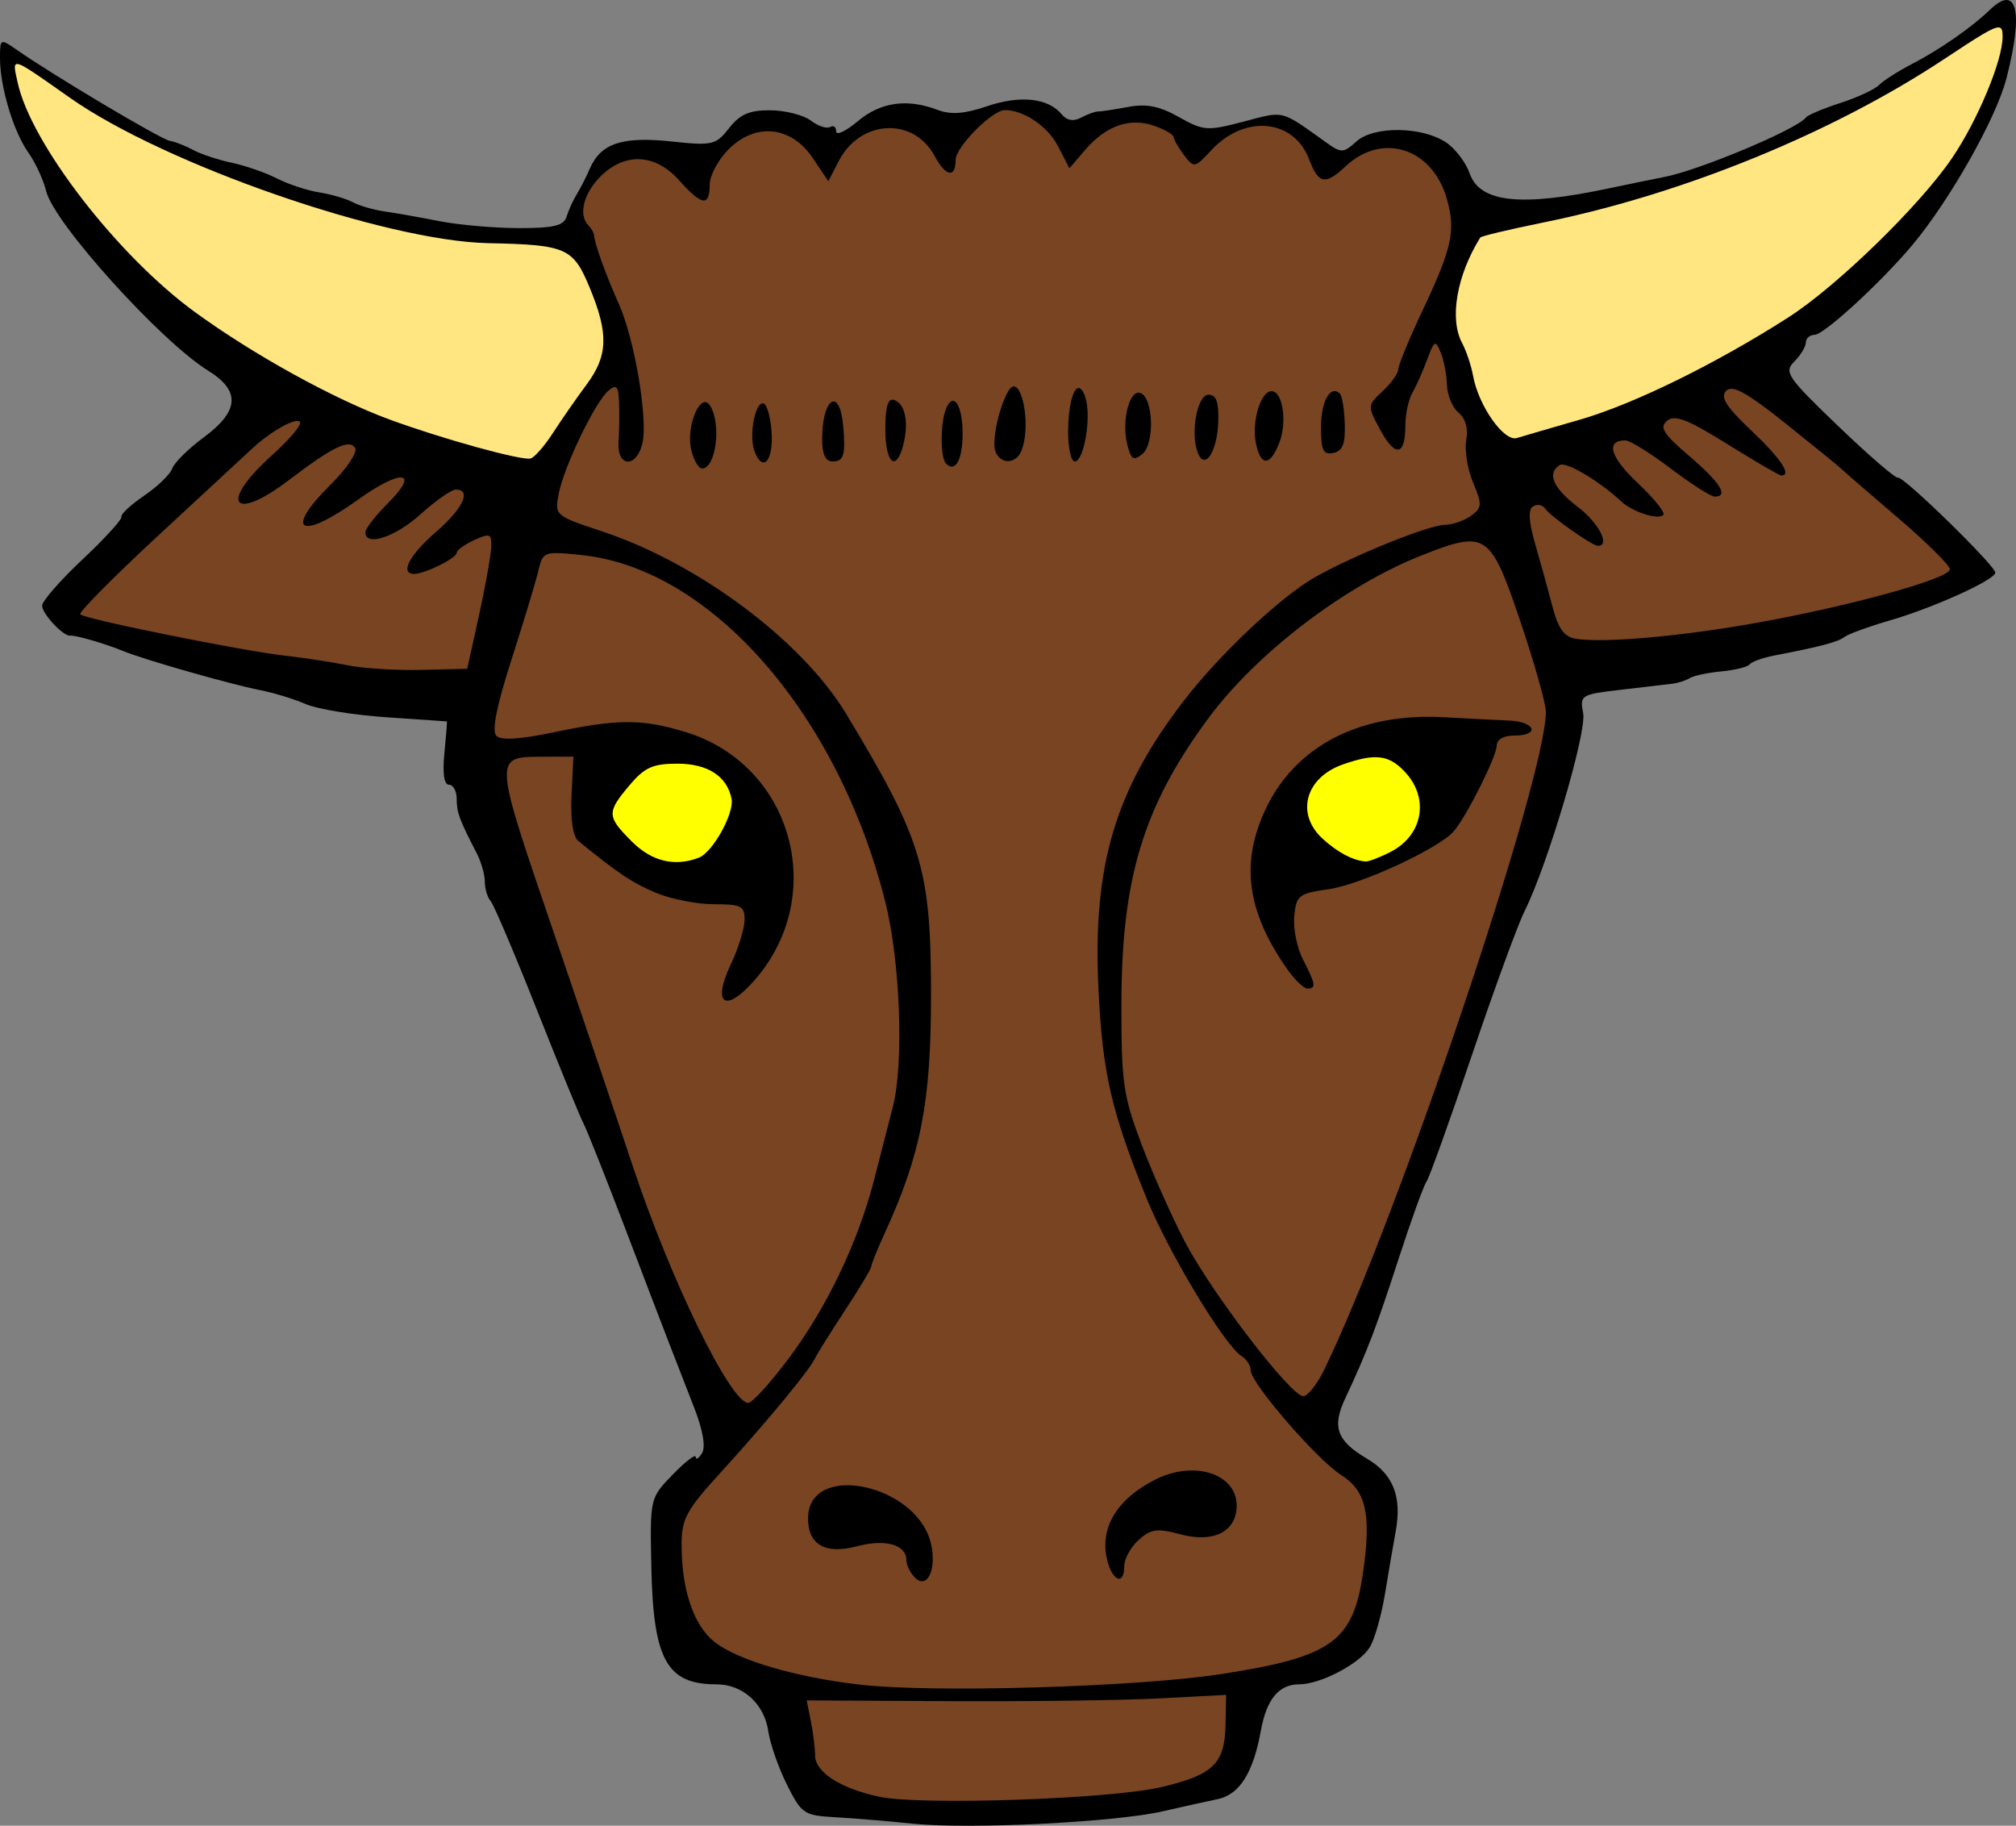 <?xml version="1.0" encoding="UTF-8" standalone="no"?>
<!-- Created with Inkscape (http://www.inkscape.org/) -->

<svg
   version="1.1"
   id="svg1"
   width="528.969"
   height="478.971"
   viewBox="0 0 528.969 478.971"
   sodipodi:docname="Bull 11b.svg"
   inkscape:version="1.3.2 (091e20ef0f, 2023-11-25)"
   xmlns:inkscape="http://www.inkscape.org/namespaces/inkscape"
   xmlns:sodipodi="http://sodipodi.sourceforge.net/DTD/sodipodi-0.dtd"
   xmlns="http://www.w3.org/2000/svg"
   xmlns:svg="http://www.w3.org/2000/svg">
  <rect x="0" y="0" width="528.969" height="478.971" fill="#808080" stroke="none"/>
  <defs
     id="defs1" />
  <sodipodi:namedview
     id="namedview1"
     pagecolor="#ffffff"
     bordercolor="#000000"
     borderopacity="0.25"
     inkscape:showpageshadow="2"
     inkscape:pageopacity="0.0"
     inkscape:pagecheckerboard="0"
     inkscape:deskcolor="#d1d1d1"
     showgrid="false"
     inkscape:zoom="1.0289025"
     inkscape:cx="242.97735"
     inkscape:cy="249.29476"
     inkscape:window-width="1920"
     inkscape:window-height="1011"
     inkscape:window-x="0"
     inkscape:window-y="0"
     inkscape:window-maximized="1"
     inkscape:current-layer="layer2" />
  <g
     inkscape:groupmode="layer"
     id="layer2"
     inkscape:label="Layer 1">
    <path
       style="fill:#000000;stroke-width:2.305"
       d="m 277.269,517.909 c -6.585,-0.676 -15.84,-1.443 -20.565,-1.705 -8.139,-0.451 -8.804,-0.901 -12.621,-8.543 -2.216,-4.437 -4.411,-10.722 -4.879,-13.967 -1.041,-7.225 -6.688,-12.353 -13.602,-12.353 -13.072,0 -16.61,-6.41 -17.103,-30.988 -0.359,-17.861 -0.356,-17.874 5.633,-24.058 3.296,-3.403 6.005,-5.477 6.02,-4.609 0.016,0.868 0.754,0.432 1.641,-0.969 1.017,-1.606 0.258,-6.031 -2.058,-11.984 -2.019,-5.191 -4.801,-12.342 -6.183,-15.891 -1.382,-3.549 -6.729,-17.518 -11.882,-31.042 -5.154,-13.524 -10.1,-25.969 -10.992,-27.656 -0.892,-1.687 -6.39,-15.097 -12.218,-29.801 -5.828,-14.704 -11.283,-27.522 -12.122,-28.486 -0.839,-0.963 -1.526,-3.256 -1.526,-5.095 0,-1.839 -0.959,-5.199 -2.132,-7.467 -4.588,-8.876 -5.243,-10.654 -5.243,-14.239 0,-2.042 -0.912,-3.712 -2.027,-3.712 -1.296,0 -1.729,-2.992 -1.199,-8.297 0.455,-4.563 0.745,-8.308 0.644,-8.322 -0.101,-0.014 -7.236,-0.501 -15.855,-1.084 -8.619,-0.582 -18.161,-2.143 -21.203,-3.468 -3.042,-1.325 -8.435,-2.972 -11.984,-3.661 -7.607,-1.475 -30.67,-8.064 -35.953,-10.271 -4.44,-1.855 -12.548,-4.212 -13.828,-4.018 -1.765,0.267 -7.375,-5.716 -7.375,-7.865 0,-1.19 4.771,-6.648 10.601,-12.128 5.831,-5.48 10.423,-10.513 10.205,-11.184 -0.218,-0.672 2.48,-3.175 5.995,-5.563 3.515,-2.388 6.819,-5.586 7.341,-7.107 0.523,-1.521 4.255,-5.206 8.294,-8.19 9.331,-6.891 9.671,-12.196 1.122,-17.48 C 79.791,129.027 51.766,97.991 49.733,89.66 49.006,86.68 46.902,82.117 45.056,79.52 41.139,74.008 37.619,62.309 37.605,54.753 c -0.01,-5.126 0.122,-5.202 4.138,-2.381 9.328,6.552 38.042,23.646 40.368,24.032 1.374,0.228 4.158,1.314 6.187,2.413 2.028,1.099 6.591,2.611 10.141,3.36 3.549,0.749 8.877,2.601 11.839,4.116 2.962,1.515 7.94,3.156 11.062,3.648 3.122,0.492 7.097,1.654 8.834,2.583 1.737,0.929 5.47,2.015 8.297,2.414 2.827,0.399 9.288,1.543 14.358,2.542 5.07,1 14.461,1.824 20.869,1.832 9.237,0.012 11.843,-0.616 12.578,-3.031 0.51,-1.675 1.699,-4.29 2.643,-5.811 0.943,-1.521 2.503,-4.582 3.466,-6.802 2.85,-6.57 8.526,-8.461 21.29,-7.094 10.871,1.164 11.731,0.967 15.243,-3.498 2.867,-3.645 5.354,-4.718 10.831,-4.673 3.91,0.032 8.684,1.25 10.608,2.707 1.924,1.456 4.206,2.211 5.07,1.676 0.865,-0.534 1.572,-0.019 1.572,1.145 0,1.164 2.553,-0.032 5.673,-2.657 5.979,-5.031 12.945,-6.015 20.974,-2.963 3.447,1.311 7.026,1.042 12.962,-0.973 8.658,-2.939 15.997,-2.161 19.508,2.07 1.404,1.692 3.131,2.001 5.146,0.923 1.668,-0.893 3.672,-1.616 4.453,-1.607 0.781,0.009 4.328,-0.529 7.882,-1.196 4.801,-0.901 8.227,-0.22 13.33,2.648 6.483,3.644 7.436,3.711 17.009,1.193 10.834,-2.85 9.504,-3.189 21.711,5.528 3.899,2.784 4.454,2.762 7.853,-0.314 4.508,-4.08 17.084,-3.975 23.448,0.194 2.437,1.597 5.255,5.267 6.262,8.158 2.687,7.708 13.363,8.858 36.6,3.941 5.577,-1.18 12.073,-2.514 14.435,-2.964 9.173,-1.747 34.818,-12.503 37.189,-15.597 0.507,-0.662 4.558,-2.374 9.002,-3.806 4.444,-1.432 9.048,-3.571 10.231,-4.754 1.183,-1.183 5.014,-3.632 8.514,-5.441 7.372,-3.812 15.701,-9.6 20.592,-14.31 7.121,-6.857 8.845,0.538 4.244,18.202 -2.694,10.345 -14.735,31.661 -24.51,43.392 -8.096,9.716 -23.269,23.679 -25.768,23.714 -1.268,0.018 -2.305,0.921 -2.305,2.008 0,1.086 -1.356,3.331 -3.013,4.988 -2.788,2.788 -1.928,4.055 11.523,16.97 7.995,7.676 15.037,13.755 15.649,13.507 1.343,-0.543 25.652,23.18 25.55,24.934 -0.11,1.896 -16.262,9.213 -27.584,12.497 -5.577,1.617 -10.97,3.574 -11.984,4.349 -1.759,1.343 -6.179,2.514 -18.437,4.884 -3.042,0.588 -5.946,1.628 -6.453,2.31 -0.507,0.682 -3.826,1.513 -7.375,1.845 -3.549,0.332 -7.283,1.12 -8.297,1.751 -1.014,0.631 -3.088,1.299 -4.609,1.485 -1.521,0.186 -7.62,0.902 -13.552,1.592 -10.464,1.216 -10.758,1.401 -9.847,6.168 0.966,5.049 -9.353,39.868 -15.389,51.93 -1.776,3.549 -7.995,20.558 -13.82,37.797 -5.825,17.239 -11.191,32.173 -11.924,33.187 -0.733,1.014 -4.028,10.141 -7.321,20.281 -5.885,18.122 -8.291,24.408 -13.967,36.497 -3.546,7.551 -2.241,11.168 5.723,15.867 6.87,4.054 9.19,9.964 7.499,19.104 -0.608,3.283 -1.865,10.623 -2.795,16.312 -0.93,5.689 -2.747,12.036 -4.038,14.104 -2.69,4.307 -12.932,9.661 -18.48,9.661 -5.339,0 -8.558,3.897 -10.059,12.18 -2.004,11.051 -5.613,16.759 -11.344,17.94 -2.825,0.582 -9.285,2.015 -14.355,3.185 -12.447,2.871 -50.699,4.778 -65.463,3.263 z"
       id="path1"
       transform="translate(-37.604,-39.472)" />
    <path
       id="path2"
       style="display:inline;fill:#784421;stroke-width:2.305"
       d="M 301.27 68.345 C 297.946 68.345 288.343 78.054 288.343 81.415 C 288.343 86.282 285.752 85.825 282.876 80.45 C 277.323 70.075 263.335 70.781 257.677 81.724 L 254.942 87.011 L 250.841 80.906 C 245.206 72.515 235.851 71.557 228.762 78.646 C 226.039 81.369 223.811 85.559 223.811 87.956 C 223.811 93.753 221.746 93.449 215.805 86.783 C 209.546 79.758 201.557 79.369 195.149 85.777 C 190.69 90.236 189.302 95.907 192.007 98.613 C 192.767 99.373 193.431 100.548 193.481 101.224 C 193.651 103.522 196.585 111.65 199.983 119.234 C 204.152 128.535 207.697 149.686 206.132 155.921 C 204.514 162.365 199.469 161.993 199.899 155.462 C 200.083 152.674 200.145 148.008 200.038 145.095 C 199.878 140.771 199.368 140.192 197.259 141.943 C 193.815 144.801 185.582 161.854 184.19 169.011 C 183.09 174.668 183.203 174.767 195.608 178.882 C 220.906 187.274 248.053 207.568 259.622 226.74 C 279.617 259.873 281.889 267.416 281.889 300.656 C 281.889 328.591 279.232 342.254 269.796 362.861 C 267.827 367.159 266.218 371.142 266.218 371.708 C 266.218 372.275 263.11 377.469 259.311 383.251 C 255.513 389.033 251.986 394.67 251.475 395.779 C 250.048 398.874 238.791 412.512 227.038 425.386 C 217.587 435.738 216.437 437.854 216.446 444.88 C 216.462 456.599 219.649 465.95 225.087 470.228 C 231.188 475.027 246.387 479.486 263.274 481.431 C 282.434 483.638 336.111 482.053 358.18 478.628 C 387.175 474.129 392.692 470.134 395.29 451.757 C 397.43 436.615 396.049 430.566 389.499 426.419 C 383.19 422.425 365.778 402.302 365.778 399.005 C 365.778 397.744 364.699 396.048 363.38 395.238 C 359.003 392.547 344.289 368.161 338.573 354.124 C 329.208 331.128 326.867 320.975 325.819 298.812 C 324.291 266.485 330.154 246.765 348.292 223.218 C 357.566 211.179 373.582 196.08 382.462 191.003 C 392.343 185.355 412.379 177.239 416.591 177.179 C 418.678 177.149 421.826 176.072 423.587 174.784 C 426.494 172.659 426.543 171.854 424.108 166.027 C 422.633 162.497 421.833 157.485 422.329 154.888 C 422.895 151.925 422.146 149.267 420.317 147.749 C 418.715 146.419 417.345 143.15 417.274 140.486 C 417.203 137.821 416.465 133.982 415.634 131.954 C 414.25 128.577 413.95 128.732 412.075 133.798 C 410.949 136.84 409.198 140.77 408.184 142.531 C 407.171 144.291 406.341 148.183 406.341 151.179 C 406.341 159.087 403.677 159.51 399.755 152.226 C 396.359 145.921 396.364 145.841 400.415 142.068 C 402.66 139.976 404.497 137.401 404.497 136.347 C 404.497 135.293 407.305 128.481 410.737 121.208 C 418.616 104.514 419.588 100.155 417.288 91.824 C 413.564 78.335 400.334 74.015 390.639 83.122 C 385.354 88.087 383.542 87.741 381.108 81.292 C 377.089 70.645 364.197 69.426 355.448 78.866 C 351.088 83.571 350.885 83.608 348.288 80.175 C 346.818 78.232 345.59 76.1 345.557 75.439 C 345.525 74.777 343.213 73.44 340.419 72.466 C 334.049 70.246 327.811 72.428 322.345 78.79 L 318.204 83.611 L 315.169 77.741 C 312.519 72.618 306.199 68.345 301.27 68.345 z M 303.686 140.866 C 306.167 141.025 307.932 151.696 305.661 157.615 C 304.262 161.26 300.138 161.415 298.778 157.872 C 297.761 155.222 299.786 145.952 302.255 141.958 C 302.742 141.17 303.227 140.837 303.686 140.866 z M 320.626 141.267 C 321.23 141.264 321.859 142.071 322.425 143.855 C 324.009 148.848 322.032 160.533 319.602 160.533 C 318.634 160.533 317.854 157.006 317.87 152.697 C 317.895 145.822 319.194 141.273 320.626 141.267 z M 491.702 141.472 C 491.219 141.505 490.839 141.684 490.532 141.993 C 488.898 143.64 490.473 146.129 497.145 152.445 C 504.854 159.741 507.838 164.218 504.993 164.218 C 504.493 164.218 498.121 160.508 490.833 155.972 C 480.438 149.503 477.032 148.181 475.03 149.843 C 472.943 151.575 474.01 153.272 480.893 159.156 C 489.008 166.092 491.29 169.749 487.503 169.749 C 486.509 169.749 481.324 166.436 475.979 162.384 C 470.635 158.332 465.275 155.013 464.067 155.009 C 458.803 154.99 460.068 159.361 467.3 166.171 C 471.588 170.21 474.624 173.987 474.046 174.566 C 472.673 175.938 466.012 173.797 462.997 171.013 C 457.039 165.512 448.502 160.466 446.864 161.478 C 443.43 163.6 445.087 167.489 451.512 172.39 C 457.087 176.642 460.224 182.656 456.868 182.656 C 455.349 182.656 444.403 174.922 442.962 172.829 C 442.315 171.89 440.913 171.661 439.846 172.32 C 438.518 173.141 438.701 176.26 440.43 182.236 C 441.818 187.03 443.859 194.423 444.966 198.665 C 446.467 204.42 448.022 206.548 451.089 207.046 C 458.331 208.223 478.613 206.436 498.528 202.866 C 523.253 198.435 549.231 191.242 549.231 188.827 C 549.231 187.799 543.008 181.645 535.403 175.152 C 527.798 168.659 521.16 162.917 520.653 162.392 C 520.146 161.867 513.644 156.577 506.204 150.636 C 497.818 143.939 493.794 141.33 491.702 141.472 z M 387.815 142.075 C 388.264 142.084 388.73 142.305 389.194 142.769 C 389.769 143.343 390.335 146.925 390.454 150.728 C 390.617 155.941 389.875 157.804 387.442 158.3 C 384.796 158.839 384.216 157.626 384.216 151.556 C 384.216 145.998 385.869 142.038 387.815 142.075 z M 371.229 142.095 C 374.16 142.095 375.387 150.048 373.302 155.533 C 370.877 161.908 368.317 161.917 367.1 155.554 C 366.025 149.93 368.43 142.095 371.229 142.095 z M 336.409 142.493 C 336.54 142.498 336.673 142.523 336.807 142.568 C 340.224 143.689 340.651 155.825 337.37 158.548 C 335.033 160.488 334.395 160.093 333.389 156.085 C 331.911 150.195 333.744 142.394 336.409 142.493 z M 354.716 143.017 C 356.73 143.017 357.422 144.929 357.261 150.06 C 357.011 157.989 353.71 163.014 351.882 158.249 C 349.883 153.04 351.747 143.017 354.716 143.017 z M 271.778 144.322 C 271.914 144.322 272.058 144.347 272.21 144.398 C 275.09 145.357 276.105 150.234 274.641 156.068 C 272.777 163.496 269.905 161.079 269.905 152.081 C 269.905 146.698 270.467 144.319 271.778 144.322 z M 287.626 144.634 C 288.986 144.621 290.186 147.957 290.186 153.158 C 290.186 160.065 288.279 163.543 285.833 161.097 C 284.34 159.604 284.302 150.692 285.77 146.865 C 286.357 145.336 287.008 144.64 287.626 144.634 z M 256.268 144.792 C 257.383 144.736 258.477 146.776 258.86 151.314 C 259.497 158.848 258.989 160.533 256.077 160.533 C 254.18 160.533 253.319 158.65 253.339 154.54 C 253.368 148.401 254.835 144.864 256.268 144.792 z M 222.667 144.964 C 223.1 144.984 223.522 145.267 223.909 145.878 C 226.953 150.689 225.463 162.376 221.805 162.376 C 220.919 162.376 219.658 160.24 219.003 157.63 C 217.702 152.446 220.328 144.859 222.667 144.964 z M 237.735 145.253 C 238.721 145.251 239.748 148.522 240.05 152.697 C 240.601 160.311 237.786 163.616 235.6 157.921 C 234.141 154.118 235.492 145.733 237.639 145.263 C 237.671 145.256 237.703 145.253 237.735 145.253 z M 115.63 149.911 C 113.526 149.898 107.966 153.215 103.733 157.179 C 102.305 158.516 91.375 168.639 79.444 179.675 C 67.513 190.711 58.16 200.149 58.659 200.648 C 59.913 201.902 100.984 210.191 112.266 211.466 C 117.337 212.039 124.804 213.184 128.86 214.011 C 132.916 214.838 141.626 215.381 148.218 215.218 L 160.202 214.921 L 163.253 201.093 C 164.93 193.488 166.382 185.417 166.479 183.158 C 166.639 179.431 166.226 179.243 162.046 181.148 C 159.511 182.303 157.436 183.811 157.436 184.499 C 157.436 185.88 149.072 190.031 146.288 190.031 C 142.442 190.031 144.994 185.095 151.948 179.079 C 159.075 172.915 161.429 167.906 157.2 167.906 C 156.055 167.906 151.904 170.81 147.975 174.359 C 141.294 180.395 133.468 182.959 133.468 179.111 C 133.468 178.175 136.161 174.716 139.452 171.425 C 147.929 162.948 142.939 162.368 131.602 170.513 C 116.359 181.464 111.883 178.955 124.456 166.507 C 128.625 162.379 131.479 158.098 130.798 156.995 C 129.285 154.548 124.903 156.672 113.384 165.433 C 98.6 176.677 94.967 171.502 108.872 159.007 C 113.597 154.761 116.943 150.765 116.305 150.128 C 116.16 149.983 115.93 149.913 115.63 149.911 z M 423.725 181.519 C 423.361 181.497 422.981 181.499 422.587 181.523 C 419.716 181.698 415.993 183.053 410.727 185.126 C 390.503 193.09 367.325 210.776 354.665 227.904 C 337.675 250.889 331.911 269.735 331.85 302.499 C 331.812 323.343 332.304 326.868 337.009 339.374 C 339.869 346.98 345.033 358.595 348.481 365.187 C 355.533 378.665 376.279 405.747 379.552 405.747 C 380.727 405.747 383.202 402.636 385.05 398.833 C 404.36 359.091 443.193 243.859 443.223 226.208 C 443.228 224.057 440.204 213.363 436.507 202.445 C 431.433 187.464 429.19 181.845 423.725 181.519 z M 184.386 184.579 C 180.085 184.411 179.748 185.429 178.819 189.339 C 178.126 192.255 174.953 202.745 171.77 212.65 C 167.89 224.723 166.596 231.27 167.839 232.513 C 169.082 233.756 174.092 233.441 183.044 231.558 C 199.765 228.041 206.044 228.033 217.485 231.519 C 245.49 240.05 255.055 274.308 235.645 296.554 C 227.906 305.425 224.334 303.024 229.401 292.359 C 231.328 288.302 232.933 283.117 232.968 280.835 C 233.023 277.155 232.118 276.687 224.958 276.687 C 220.518 276.687 213.68 275.347 209.762 273.71 C 203.566 271.121 199.734 268.563 189.309 260.056 C 187.924 258.926 187.261 254.37 187.567 248.099 L 188.061 237.968 L 180.585 237.997 C 166.873 238.049 166.814 236.987 183.259 285.177 C 191.527 309.408 200.642 336.344 203.514 345.036 C 213.396 374.936 229.284 407.548 233.952 407.513 C 234.966 407.506 239.675 402.335 244.417 396.023 C 254.577 382.498 262.811 365.254 267.065 348.593 C 268.748 342.002 270.905 333.608 271.858 329.941 C 274.81 318.584 273.832 291.695 269.899 276.087 C 257.435 226.622 224.113 188.582 190.177 185.079 C 187.694 184.823 185.819 184.635 184.386 184.579 z M 412.413 227.513 C 413.748 227.513 415.105 227.553 416.481 227.63 C 422.566 227.973 430.24 228.364 433.536 228.501 C 440.5 228.791 441.781 232.437 434.919 232.437 C 432.126 232.437 430.309 233.488 430.309 235.105 C 430.309 237.866 422.598 253.289 419.126 257.472 C 415.434 261.92 394.705 271.544 386.22 272.747 C 378.364 273.862 377.723 274.363 377.194 279.808 C 376.881 283.032 377.918 288.171 379.499 291.228 C 382.832 297.673 383.006 298.812 380.655 298.812 C 379.71 298.812 377.331 296.53 375.37 293.741 C 364.764 278.659 363.028 265.905 369.659 251.798 C 376.992 236.199 392.379 227.516 412.413 227.513 z M 350.35 425.238 C 356.886 425.245 362.091 428.739 362.091 434.447 C 362.091 441.229 356.08 444.318 347.391 441.999 C 341.189 440.344 339.579 440.559 336.36 443.472 C 334.287 445.348 332.593 448.412 332.593 450.283 C 332.593 455.676 329.318 454.234 328.007 448.263 C 326.2 440.038 330.932 432.467 340.979 427.509 C 344.135 425.952 347.38 425.234 350.35 425.238 z M 260.261 429.116 C 268.856 429.24 279.855 435.206 281.925 444.628 C 283.396 451.325 280.851 456.519 277.661 453.329 C 276.437 452.106 275.436 450.066 275.436 448.798 C 275.436 444.703 269.925 443.13 262.512 445.109 C 254.192 447.33 249.624 444.749 249.624 437.829 C 249.624 431.681 254.38 429.032 260.261 429.116 z M 359.325 484.107 L 341.811 485.029 C 332.178 485.536 307.414 485.862 286.782 485.753 L 249.268 485.556 L 250.368 491.054 C 250.973 494.078 251.468 498.088 251.468 499.966 C 251.468 504.374 258.1 508.658 268.282 510.827 C 279.258 513.166 329.138 511.448 342.471 508.273 C 355.939 505.066 358.947 502.14 359.159 492.044 L 359.325 484.107 z "
       transform="translate(-37.604,-39.472)" />
    <path
       id="path3"
       style="display:inline;fill:#ffff00;stroke-width:2.305"
       d="M 398.78 238.122 C 396.483 238.06 393.708 238.707 389.983 240.005 C 380.082 243.457 377.49 252.998 384.677 259.536 C 388.576 263.084 392.443 265.143 395.831 265.478 C 396.642 265.558 399.653 264.411 402.522 262.927 C 410.961 258.563 412.691 248.897 406.268 242.003 C 403.895 239.455 401.733 238.202 398.78 238.122 z M 215.393 239.812 C 208.894 239.812 206.726 240.787 202.772 245.486 C 196.76 252.631 196.804 253.65 203.389 260.236 C 208.619 265.465 214.62 266.914 220.964 264.48 C 224.603 263.083 230.297 252.84 229.552 249.031 C 228.398 243.132 223.298 239.812 215.393 239.812 z "
       transform="translate(-37.604,-39.472)" />
    <path
       id="path4"
       style="fill:#ffe680;stroke-width:2.305"
       d="M 562.02 46.667 C 560.501 46.607 556.798 48.962 547.848 54.892 C 518.44 74.378 479.166 90.405 442.655 97.82 C 433.727 99.633 426.235 101.419 426.007 101.786 C 419.813 111.743 417.853 123.138 421.243 129.472 C 422.34 131.522 423.636 135.393 424.122 138.074 C 425.552 145.961 432.23 155.43 435.624 154.382 C 437.264 153.876 444.687 151.713 452.118 149.575 C 466.176 145.532 487.844 134.906 506.825 122.747 C 519.553 114.594 541.26 93.483 549.755 80.999 C 556.497 71.091 563.057 55.377 563.057 49.136 C 563.057 47.61 562.932 46.704 562.02 46.667 z M 42.054 56.263 C 41.07 56.34 41.575 58.113 42.253 61.2 C 45.762 77.195 68.516 106.626 88.747 121.341 C 104.233 132.605 125.193 144.166 139.921 149.566 C 153.752 154.637 174.35 160.33 176.796 159.757 C 177.81 159.52 180.474 156.486 182.716 153.015 C 184.957 149.544 188.899 143.874 191.473 140.415 C 197.165 132.77 197.35 127.023 192.294 114.857 C 187.978 104.472 186.185 103.689 165.733 103.263 C 138.681 102.699 80.878 82.632 56.032 65.179 C 47.043 58.865 43.318 56.163 42.054 56.263 z "
       transform="translate(-37.604,-39.472)" />
  </g>
</svg>
